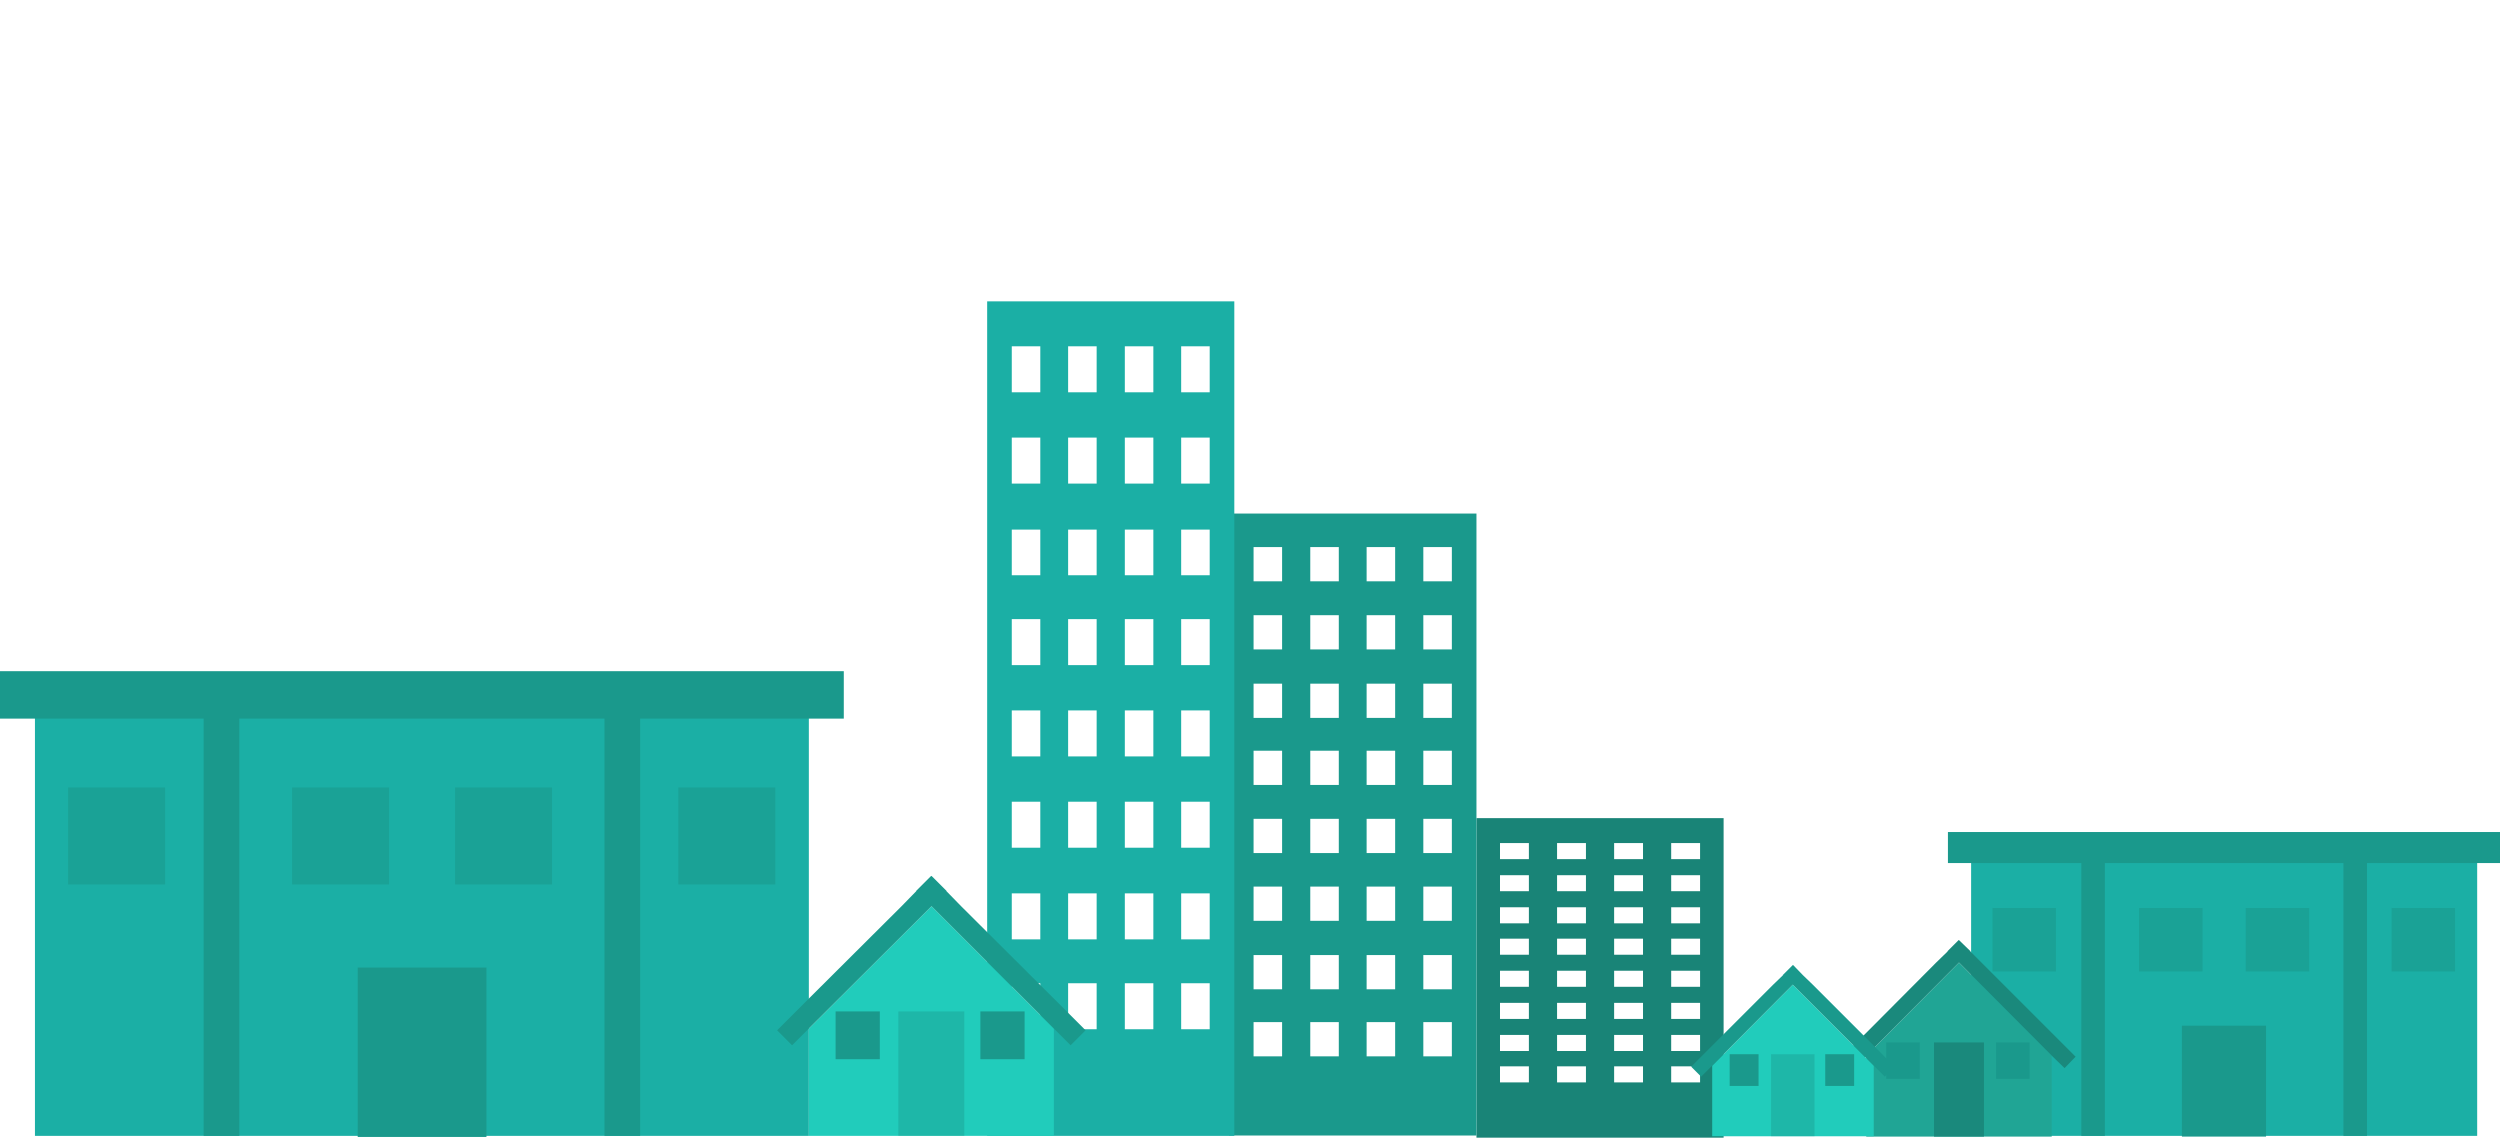 <?xml version="1.0" encoding="utf-8"?>
<!-- Generator: Adobe Illustrator 19.1.0, SVG Export Plug-In . SVG Version: 6.00 Build 0)  -->
<svg version="1.1" id="Capa_1" xmlns="http://www.w3.org/2000/svg" xmlns:xlink="http://www.w3.org/1999/xlink" x="0px" y="0px"
	 viewBox="251 292.5 701 319" style="enable-background:new 251 292.5 701 319;" xml:space="preserve">
<style type="text/css">
	.st0{fill:#1E6399;}
	.st1{fill:#F3EEE2;}
	.st2{fill:#173D6B;}
	.st3{fill:#2F7BEA;}
	.st4{fill:#161B41;stroke:#F3EEE2;stroke-width:2;stroke-miterlimit:10;}
	.st5{fill:none;stroke:#F3EEE2;stroke-width:2;stroke-miterlimit:10;}
	.st6{fill:none;stroke:#A0AEA6;stroke-width:2;stroke-miterlimit:10;}
	.st7{display:none;}
	.st8{fill:#7C291E;}
	.st9{fill:#BC4428;}
	.st10{fill:#F15A29;}
	.st11{opacity:0.5;}
	.st12{fill:#AF7333;}
	.st13{fill:#C68638;}
	.st14{fill:#96602F;}
	.st15{fill:#7C4E28;}
	.st16{fill:#E59C3C;}
	.st17{fill:#FBB040;}
	.st18{fill:#B3CF50;}
	.st19{fill:#A5BA4A;}
	.st20{fill:#C8E25A;}
	.st21{fill:#92A040;}
	.st22{fill:#7B8236;}
	.st23{fill:#E9F766;}
	.st24{fill:#147C68;}
	.st25{fill:#17977F;}
	.st26{opacity:0.41;clip-path:url(#SVGID_2_);}
	.st27{fill:#FFFFFF;}
	.st28{opacity:0.41;clip-path:url(#SVGID_4_);}
	.st29{opacity:0.41;clip-path:url(#SVGID_6_);}
	.st30{fill:#115E4F;}
	.st31{fill:#2DA890;}
	.st32{fill:#29917D;}
	.st33{fill:#34BFA8;}
	.st34{fill:#38D9C3;}
	.st35{fill:#3FEFD1;}
	.st36{opacity:0.3;fill:#FFFFFF;}
	.st37{opacity:0.6;fill:#2DA890;}
	.st38{fill:#1BAFA5;}
	.st39{fill:#1A998C;}
	.st40{opacity:0.6;fill:#1A998C;}
	.st41{fill:#20A595;}
	.st42{fill:#1A897C;}
	.st43{fill:#198477;}
	.st44{fill:#21CCBB;}
	.st45{opacity:0.4;fill:#1A998C;}
	.st46{fill:#104D5E;}
	.st47{fill:#1E5C72;}
	.st48{fill:#236D8E;}
	.st49{fill:#287DAA;}
	.st50{fill:#2E93BF;}
	.st51{opacity:0.31;}
	.st52{fill:#443C86;}
	.st53{fill:#1F1F49;}
	.st54{opacity:0.47;}
	.st55{fill:#5652AA;}
	.st56{fill:#2C2C59;}
	.st57{fill:#373570;}
	.st58{fill:#641E66;}
	.st59{fill:#92278F;}
	.st60{fill:#7C237C;}
	.st61{fill:#461749;}
	.st62{fill:#DA1C5C;}
	.st63{fill:#C61C5D;}
	.st64{fill:#B21D59;}
	.st65{fill:#821A4E;}
	.st66{fill:#991D56;}
</style>
<g>
	<g>
		<rect x="803.7" y="533.7" class="st38" width="141.9" height="77.3"/>
		<rect x="797.2" y="525.8" class="st39" width="154.8" height="8.7"/>
		<g>
			<rect x="834.6" y="530.2" class="st39" width="6.6" height="80.8"/>
			<rect x="908.1" y="530.2" class="st39" width="6.6" height="80.8"/>
		</g>
		<rect x="862.8" y="580.1" class="st39" width="23.6" height="31.1"/>
		<rect x="809.7" y="547.1" class="st40" width="17.8" height="17.8"/>
		<rect x="921.6" y="547.1" class="st40" width="17.8" height="17.8"/>
		<g>
			<rect x="850.8" y="547.1" class="st40" width="17.8" height="17.8"/>
			<rect x="880.7" y="547.1" class="st40" width="17.8" height="17.8"/>
		</g>
	</g>
	<polygon class="st41" points="774.3,588.5 774.3,611.2 826.3,611.2 826.3,588.5 800.3,562.4 	"/>
	<polygon class="st42" points="826.3,582.1 806.6,562.4 803.5,559.3 803.5,559.2 800.3,556.1 800.3,556.1 800.2,556.1 797.1,559.2 
		797.1,559.3 793.9,562.4 774.3,582.1 767.5,588.8 770.7,592 774.3,588.5 800.3,562.4 826.3,588.5 829.9,592 833,588.8 	"/>
	<rect x="793.3" y="584.8" class="st42" width="14" height="26.4"/>
	<rect x="810.7" y="584.8" class="st39" width="9.4" height="10.2"/>
	<rect x="779.9" y="584.8" class="st39" width="9.4" height="10.2"/>
	<path class="st43" d="M665,521.9v47.9v19.6v22.1h69.3v-89.6H665z M679.7,596h-8.1v-4.5h8.1V596z M679.7,587.2h-8.1v-4.5h8.1V587.2z
		 M679.7,578.2h-8.1v-4.5h8.1V578.2z M679.7,569.2h-8.1v-4.5h8.1V569.2z M679.7,560.2h-8.1v-4.5h8.1V560.2z M679.7,551.4h-8.1v-4.5
		h8.1V551.4z M679.7,542.4h-8.1v-4.5h8.1V542.4z M679.7,533.4h-8.1v-4.5h8.1V533.4z M695.7,596h-8.1v-4.5h8.1V596z M695.7,587.2
		h-8.1v-4.5h8.1V587.2z M695.7,578.2h-8.1v-4.5h8.1V578.2z M695.7,569.2h-8.1v-4.5h8.1V569.2z M695.7,560.2h-8.1v-4.5h8.1V560.2z
		 M695.7,551.4h-8.1v-4.5h8.1V551.4z M695.7,542.4h-8.1v-4.5h8.1V542.4z M695.7,533.4h-8.1v-4.5h8.1V533.4z M711.7,596h-8.1v-4.5
		h8.1V596z M711.7,587.2h-8.1v-4.5h8.1V587.2z M711.7,578.2h-8.1v-4.5h8.1V578.2z M711.7,569.2h-8.1v-4.5h8.1V569.2z M711.7,560.2
		h-8.1v-4.5h8.1V560.2z M711.7,551.4h-8.1v-4.5h8.1V551.4z M711.7,542.4h-8.1v-4.5h8.1V542.4z M711.7,533.4h-8.1v-4.5h8.1V533.4z
		 M727.7,596h-8.1v-4.5h8.1V596z M727.7,587.2h-8.1v-4.5h8.1V587.2z M727.7,578.2h-8.1v-4.5h8.1V578.2z M727.7,569.2h-8.1v-4.5h8.1
		V569.2z M727.7,560.2h-8.1v-4.5h8.1V560.2z M727.7,551.4h-8.1v-4.5h8.1V551.4z M727.7,542.4h-8.1v-4.5h8.1V542.4z M727.7,533.4
		h-8.1v-4.5h8.1V533.4z"/>
	<path class="st39" d="M595.6,436.5v174.4H665V436.5H595.6z M610.5,588.7h-8v-9.6h8V588.7z M610.5,569.9h-8v-9.6h8V569.9z
		 M610.5,550.7h-8v-9.6h8V550.7z M610.5,531.7h-8v-9.6h8V531.7z M610.5,512.6h-8V503h8V512.6z M610.5,493.8h-8v-9.6h8V493.8z
		 M610.5,474.6h-8V465h8V474.6z M610.5,455.5h-8v-9.6h8V455.5z M626.4,588.7h-8v-9.6h8V588.7z M626.4,569.9h-8v-9.6h8V569.9z
		 M626.4,550.7h-8v-9.6h8V550.7z M626.4,531.7h-8v-9.6h8V531.7z M626.4,512.6h-8V503h8V512.6z M626.4,493.8h-8v-9.6h8V493.8z
		 M626.4,474.6h-8V465h8V474.6z M626.4,455.5h-8v-9.6h8V455.5z M642.2,588.7h-8v-9.6h8V588.7z M642.2,569.9h-8v-9.6h8V569.9z
		 M642.2,550.7h-8v-9.6h8V550.7z M642.2,531.7h-8v-9.6h8V531.7z M642.2,512.6h-8V503h8V512.6z M642.2,493.8h-8v-9.6h8V493.8z
		 M642.2,474.6h-8V465h8V474.6z M642.2,455.5h-8v-9.6h8V455.5z M658.1,588.7h-8v-9.6h8V588.7z M658.1,569.9h-8v-9.6h8V569.9z
		 M658.1,550.7h-8v-9.6h8V550.7z M658.1,531.7h-8v-9.6h8V531.7z M658.1,512.6h-8V503h8V512.6z M658.1,493.8h-8v-9.6h8V493.8z
		 M658.1,474.6h-8V465h8V474.6z M658.1,455.5h-8v-9.6h8V455.5z"/>
	<path class="st38" d="M527.8,377v234h69.3V377H527.8z M542.7,581.1h-8v-12.9h8V581.1z M542.7,555.9h-8V543h8V555.9z M542.7,530.2
		h-8v-12.9h8V530.2z M542.7,504.6h-8v-12.9h8V504.6z M542.7,479h-8v-12.9h8V479z M542.7,453.8h-8V441h8V453.8z M542.7,428.1h-8
		v-12.9h8V428.1z M542.7,402.5h-8v-12.9h8V402.5z M558.5,581.1h-8v-12.9h8V581.1z M558.5,555.9h-8V543h8V555.9z M558.5,530.2h-8
		v-12.9h8V530.2z M558.5,504.6h-8v-12.9h8V504.6z M558.5,479h-8v-12.9h8V479z M558.5,453.8h-8V441h8V453.8z M558.5,428.1h-8v-12.9h8
		V428.1z M558.5,402.5h-8v-12.9h8V402.5z M574.4,581.1h-8v-12.9h8V581.1z M574.4,555.9h-8V543h8V555.9z M574.4,530.2h-8v-12.9h8
		V530.2z M574.4,504.6h-8v-12.9h8V504.6z M574.4,479h-8v-12.9h8V479z M574.4,453.8h-8V441h8V453.8z M574.4,428.1h-8v-12.9h8V428.1z
		 M574.4,402.5h-8v-12.9h8V402.5z M590.2,581.1h-8v-12.9h8V581.1z M590.2,555.9h-8V543h8V555.9z M590.2,530.2h-8v-12.9h8V530.2z
		 M590.2,504.6h-8v-12.9h8V504.6z M590.2,479h-8v-12.9h8V479z M590.2,453.8h-8V441h8V453.8z M590.2,428.1h-8v-12.9h8V428.1z
		 M590.2,402.5h-8v-12.9h8V402.5z"/>
	<g>
		<rect x="260.8" y="492.8" class="st38" width="217" height="118.2"/>
		<rect x="251" y="480.7" class="st39" width="236.6" height="13.3"/>
		<g>
			<rect x="308.1" y="487.4" class="st39" width="10" height="123.6"/>
			<rect x="420.5" y="487.4" class="st39" width="10" height="123.6"/>
		</g>
		<rect x="351.3" y="563.8" class="st39" width="36.1" height="47.5"/>
		<rect x="270.1" y="513.3" class="st40" width="27.2" height="27.2"/>
		<rect x="441.2" y="513.3" class="st40" width="27.2" height="27.2"/>
		<g>
			<rect x="332.9" y="513.3" class="st40" width="27.2" height="27.2"/>
			<rect x="378.6" y="513.3" class="st40" width="27.2" height="27.2"/>
		</g>
	</g>
	<polygon class="st44" points="477.8,580.9 477.8,611 546.5,611 546.5,580.9 512.2,546.6 	"/>
	<polygon class="st39" points="546.5,572.5 520.5,546.6 516.4,542.4 516.4,542.3 512.2,538.1 512.2,538.2 512.1,538.1 507.9,542.3 
		507.9,542.4 503.8,546.6 477.8,572.5 468.9,581.4 473.1,585.6 477.8,580.9 512.2,546.6 546.5,580.9 551.2,585.6 555.4,581.4 	"/>
	<rect x="502.9" y="576.1" class="st45" width="18.5" height="34.9"/>
	<rect x="525.9" y="576.1" class="st39" width="12.4" height="13.4"/>
	<rect x="485.3" y="576.1" class="st39" width="12.4" height="13.4"/>
	<polygon class="st44" points="731.1,591.3 731.1,611.1 776.4,611.1 776.4,591.3 753.7,568.6 	"/>
	<polygon class="st39" points="776.4,585.7 759.3,568.6 756.5,565.9 756.5,565.9 753.8,563.1 753.7,563.1 753.7,563.1 750.9,565.9 
		751,565.9 748.2,568.6 731.1,585.7 725.2,591.6 728,594.4 731.1,591.3 753.7,568.6 776.4,591.3 779.5,594.4 782.2,591.6 	"/>
	<rect x="747.6" y="588.1" class="st45" width="12.2" height="23"/>
	<rect x="762.8" y="588.1" class="st39" width="8.1" height="8.9"/>
	<rect x="736" y="588.1" class="st39" width="8.1" height="8.9"/>
</g>
</svg>
